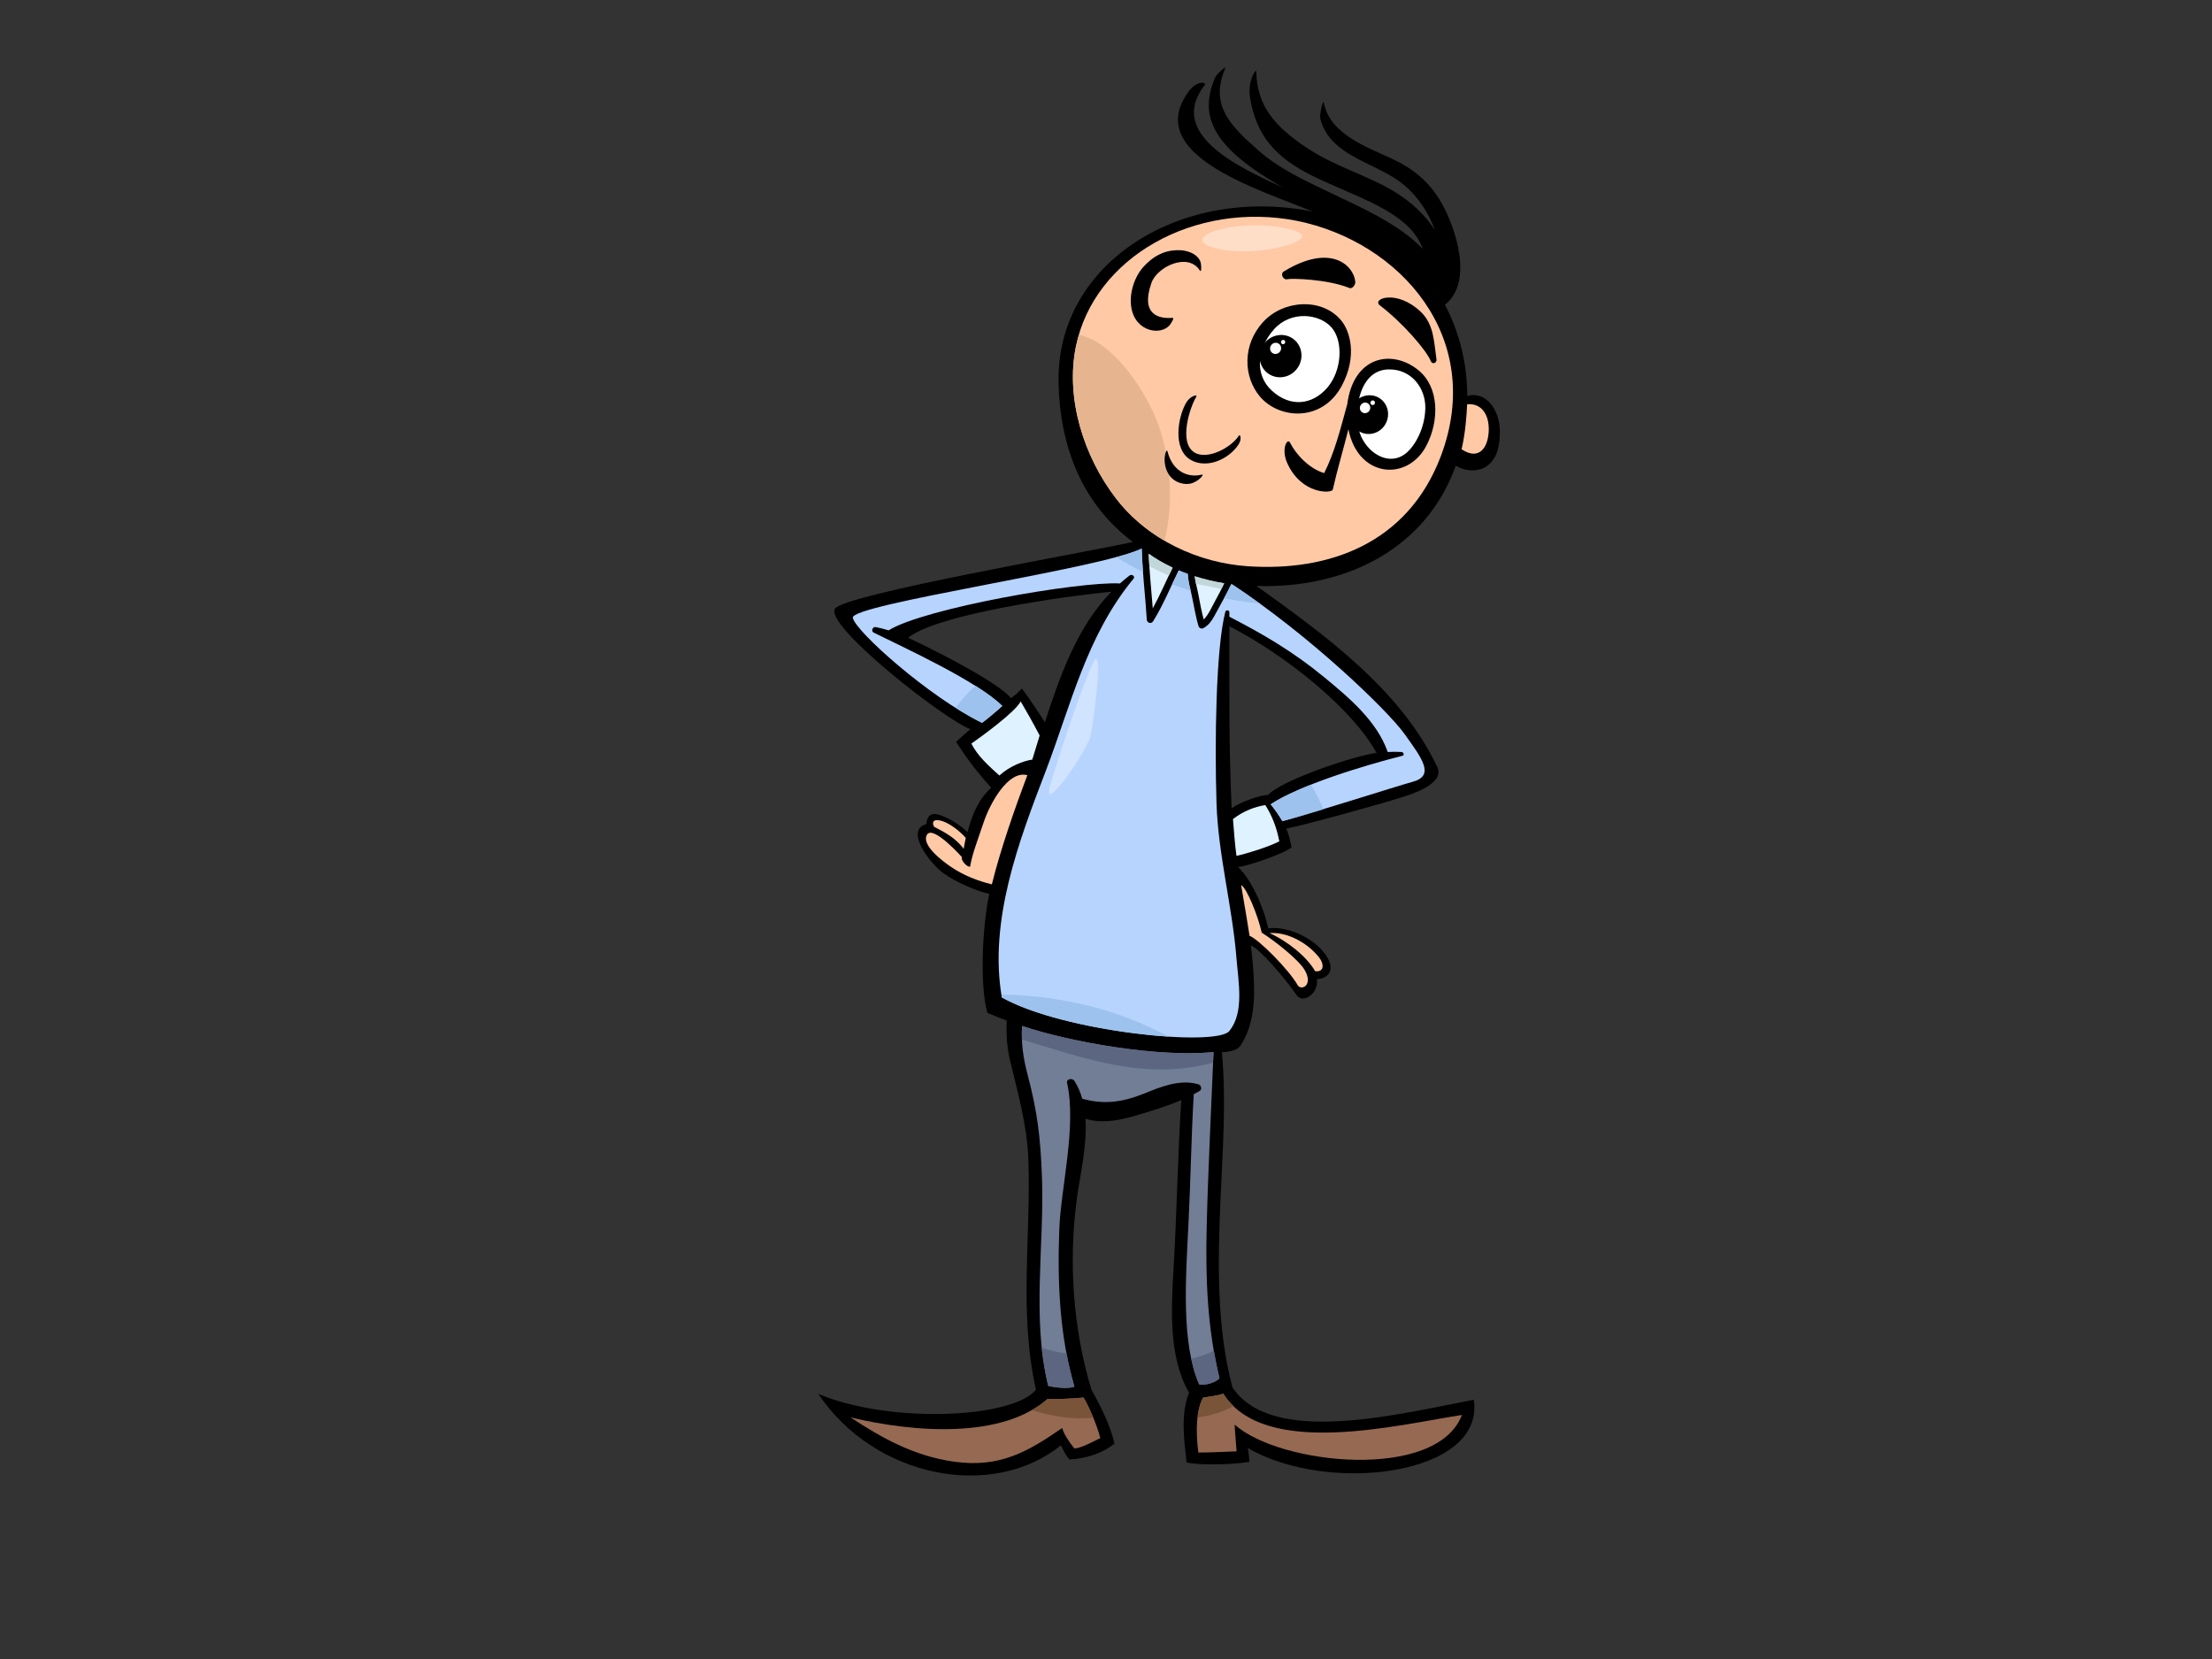 <?xml version="1.0" encoding="utf-8"?>
<!-- Generator: Adobe Illustrator 17.0.0, SVG Export Plug-In . SVG Version: 6.00 Build 0)  -->
<!DOCTYPE svg PUBLIC "-//W3C//DTD SVG 1.1//EN" "http://www.w3.org/Graphics/SVG/1.1/DTD/svg11.dtd">
<svg version="1.1" id="Layer_1" xmlns="http://www.w3.org/2000/svg" xmlns:xlink="http://www.w3.org/1999/xlink" x="0px" y="0px"
	 width="800px" height="600px" viewBox="0 0 800 600" enable-background="new 0 0 800 600" xml:space="preserve">
<rect x="0" y="0" width="800" height="600" fill="#333333" stroke="none"/>
<g>
	<g>
		<path d="M383.72,522.71c0.775,1.663,1.931,4.104,3.11,5.126c5.811-0.25,12.37-2.401,16.229-5.778
			c-1.472-6.625-5.394-14.273-8.383-19.613c-6.67-22.29-8.234-46.154-5.261-68.579c1.126-8.472,3.791-19.367,3.169-29.28
			c5.423,1.814,11.721,0.723,17.292-0.882c5.413-1.567,11.731-3.448,17.368-5.843c-1.296,19.319-1.617,40.636-2.754,59.873
			c-0.964,16.318-1.859,32.965,5.554,45.978c-3.537,8.368-1.282,20.45-0.899,25.198c4.301,1.059,16.654,0.859,22.731-0.232
			c-0.036-1.203-0.428-4.359-0.6-4.987c29.3,17.042,86.021,9.771,81.723-17.452c-27.848,5.341-73.066,16.828-87.258-4.454
			c-5.837-21.922-5.276-45.77-4.337-67.87c0.745-17.47,2.146-35.587,0.513-53.344c3.607-0.203,5.765-0.98,6.701-2.392
			c3.993-6.024,5.053-13.48,4.943-20.779c-0.076-5.183-0.534-10.325-1.18-15.444c3.089,1.054,12.095,11.458,16.537,17.926
			c2.307,3.362,8.156-0.605,7.348-5.833c1.983,0.244,8.065-1.83,3.009-8.964c-4.11-5.78-13.607-10.302-20.612-9.322
			c-1.706-8.067-6.304-17.98-10.957-22.228c2.318,0.066,16.273-4.562,19.412-7.084c-0.442-2.184-1.048-4.895-1.915-6.784
			c7.003-1.352,33.55-8.713,41.895-11.344c3.577-1.131,15.52-4.925,12.747-10.845c-13.163-28.002-40.826-47.939-65.417-65.553
			c31.283,1.006,60.967-12.623,72.08-43.511c3.471,2.144,8.502,2.412,11.674-0.177c3.602-2.941,4.252-7.663,4.264-12.045
			c0.025-7.729-4.822-14.938-11.79-12.972c-0.029-12.08-2.931-23.246-8.078-32.99c10.446-8.242,3.899-27.802-1.243-36.856
			c-4.301-7.552-10.211-12.389-17.997-16.01c-9.307-4.304-22.457-8.963-24.574-20.273c-0.241-1.285-1.637,4.362-1.244,5.882
			c3.346,13.006,18.65,15.547,28.256,22.382c6.071,4.343,10.555,10.69,13.168,17.855c-3.557-5.542-8.533-10.161-14.693-13.933
			c-9.813-5.97-21.245-8.858-31.865-15.973c-11.249-7.536-17.767-14.842-18.052-27.503c-0.025-1.101-3.236,3.483-2.23,9.556
			c2.335,14.116,9.583,21.732,22.312,28.095c15.598,7.798,35.351,12.895,40.142,26.574c-9.059-9.456-23.158-15.343-33.773-20.477
			c-8.909-4.282-18.283-8.576-25.703-15.171c-10.293-9.101-17.673-16.38-11.898-29.853c0.318-0.743-3.125,2.131-3.718,3.505
			c-6.265,14.548-0.188,25.695,24.492,39.772c-17.553-7.946-41.599-19.744-28.314-37.011c0.877-1.141-2.744-1.748-5.629,2.124
			c-17.097,22.938,25.049,35.452,44.754,43.605c-47.589-9.518-92.64,18.403-91.926,61.548c0.405,24.109,8.967,44.508,26.871,57.935
			c-16.93,3.779-105.206,19.085-107.802,24.22c-3.314,6.558,40.822,40.822,49.041,43.461c-1.37,1.172-3.69,3.33-5.157,4.61
			c3.624,5.732,8.058,11.532,12.701,16.59c-4.674,4.15-6.995,9.974-8.583,16.06c-2.864-2.669-6.434-5.027-10.102-6.216
			c-4.713-1.524-4.688,2.762-4.765,3.341c-7.828,1.944,0.829,13.87,6.188,17.765c4.349,3.175,12.473,6.645,16.554,7.424
			c-2.61,12.365-3.44,33.185-0.701,43.057c2.316,0.991,4.654,1.902,7,2.784c-0.156,3.87-0.081,8.996,1.167,14.232
			c2.84,11.938,6.209,23.583,6.651,35.806c1.026,28.448-3.531,55.319,2.771,83.491c-8.847,10.556-53.405,12.214-78.741,1.483
			C316.298,534.429,358.747,542.787,383.72,522.71z M369.583,248.99c-1.679,1.94-2.987,2.738-3.943,3.514
			c-4.996-6.256-32.008-19.493-37.207-21.84c10.429-8.546,56.767-15.072,73.533-16.66c-12.396,12.715-18.503,30.186-24.066,47.205
			C377.043,259.804,371.645,251.656,369.583,248.99z M445.444,292.29c-1.045-22.006-0.816-43.808-0.82-65.814
			c20.73,10.684,44.555,30.008,53.227,45.824c-7.726,0.922-34.255,9.775-39.24,15.212
			C455.723,287.522,448.843,289.982,445.444,292.29z"/>
		<path fill="#FFC9A6" d="M538.43,155.636c0.168-5.863-2.798-9.921-7.822-9.429c-0.131,3.675-0.68,10.797-2.013,16.27
			C534.865,166.673,538.243,162.004,538.43,155.636z"/>
		<path fill="#FFC9A6" d="M475.641,351.244c3.243,0.443,3.412-2.507,1.305-5.133c-3.727-4.638-10.753-9.124-17.809-8.648
			C465.768,340.448,472.632,346.034,475.641,351.244z"/>
		<path fill="#FFC9A6" d="M451.918,338.445c3.396,1.349,14.171,12.179,17.421,17.877c1.144,2.006,5.722,0.22,2.582-5.391
			c-2.083-3.713-10.967-10.74-15.601-13.613c-1.272-5.878-5.399-16.219-7.448-17.221
			C449.927,326.204,451.707,336.924,451.918,338.445z"/>
		<path fill="#FFC9A6" d="M339.812,296.699c-2.783-0.503-2.633,1.223-1.942,2.335c4.282,2.17,7.858,4.24,10.66,7.93
			c0.318-1.522,0.395-2.425,0.763-3.949C346.528,299.949,342.598,297.202,339.812,296.699z"/>
		<path fill="#FFC9A6" d="M355.74,297.436c-2.287,6.811-4.092,11.33-4.852,15.812c-0.156,0.94-3.376-1.433-3.02-3.29
			c0.004-0.01-10.43-11.708-12.607-8.085c-2.176,3.62,5.359,9.412,8.755,11.698c4.583,3.099,9.659,5.025,14.701,6.274
			c3.094-12.555,8.393-27.71,12.834-39.493C364.582,278.488,358.034,290.618,355.74,297.436z"/>
		<path fill="#DEF2FF" d="M361.437,280.474c3.859-3.521,8.839-5.295,11.901-5.757c0.593-1.743,2.088-6.934,2.67-8.709
			c-2.195-4.211-4.974-9.147-6.867-12.338c-1.864,3.76-14.061,12.623-17.832,15.269
			C353.531,273.381,357.507,276.927,361.437,280.474z"/>
		<path fill="#FFC9A6" d="M451.393,204.795c28.976,1.939,57.643-8.023,69.697-39.779c16.201-42.931-14.783-77.596-52.027-85.15
			c-37.036-7.263-73.358,13.172-79.935,45.395c-3.876,18.974,2.954,39.977,14.408,54.891
			C415.128,195.362,433.726,203.651,451.393,204.795z"/>
		<path fill="#E6B58F" d="M390.257,121.037c14.325,3.262,26.64,24.687,29.746,35.736c3.608,12.858,4.272,26.087,1.191,38.768
			c-6.722-3.915-12.808-9.038-17.659-15.389c-11.453-14.914-18.283-35.917-14.408-54.891
			C389.423,123.818,389.847,122.432,390.257,121.037z"/>
		<path fill="#DEF2FF" d="M447.186,309.542c3.847-0.849,11.691-3.268,15.49-5.268c-0.94-4.962-2.579-9.201-5.058-13.113
			c-3.513,0.578-7.723,1.975-11.695,5.068C446.211,300.048,446.644,305.75,447.186,309.542z"/>
		<path fill="#DEF2FF" d="M424.085,205.306c-3.401-1.597-6.28-3.327-8.649-5.029c0.269,6.616,0.966,13.152,1.478,19.755
			C419.507,215.275,421.703,210.165,424.085,205.306z"/>
		<path fill="#DEF2FF" d="M435.338,224.034c1.761-1.722,2.884-4.469,4.019-6.48c1.218-2.158,2.333-4.357,3.385-6.592
			c-3.892-0.643-7.429-1.52-10.647-2.544c0.242,2.301,0.95,4.55,1.363,6.846C433.988,218.215,434.564,221.144,435.338,224.034z"/>
		<path fill="#C2D7D9" d="M422.728,208.143c0.449-0.95,0.899-1.901,1.357-2.837c-3.401-1.597-6.28-3.327-8.649-5.029
			c0.062,1.519,0.151,3.031,0.25,4.543C417.992,206.024,420.339,207.135,422.728,208.143z"/>
		<path fill="#C2D7D9" d="M441.735,213.016c0.338-0.684,0.683-1.364,1.008-2.054c-3.892-0.643-7.429-1.52-10.647-2.544
			c0.099,0.947,0.286,1.885,0.491,2.819C435.669,211.645,438.697,212.361,441.735,213.016z"/>
		<path fill="#B7D4FF" d="M507.971,265.463c-6.165-8.62-34.251-35.633-62.274-54.063c-0.149-0.018-0.289-0.044-0.436-0.064
			c-1.575,3.371-3.415,6.553-5.192,9.832c-1.275,2.354-2.382,4.663-4.809,5.991c-0.704,0.385-1.562,0.039-1.794-0.73
			c-1.15-3.8-1.69-7.679-2.556-11.54c-0.544-2.43-1.245-4.851-1.336-7.328c-1.131-0.408-2.23-0.829-3.271-1.27
			c-3.016,6.125-5.695,12.698-9.272,18.421c-0.663,1.062-2.204,0.588-2.276-0.617c-0.519-8.627-1.611-17.076-1.841-25.698
			c-14.699,7.283-105.424,20.139-104.484,25.034c0.94,4.901,27.774,28.808,46.745,37.994c0.963-0.649,5.842-4.713,7.309-6.108
			c-8.894-8.864-35.199-20.941-46.555-26.554c-0.93-0.457-0.394-2.186,0.789-1.97c1.568,0.29,3.117,0.708,4.656,1.179
			c12.823-7.99,68.862-17.749,83.69-16.961c1.118-0.997,2.26-1.973,3.477-2.895c0.784-0.594,2.13,0.304,1.414,1.179
			c-17.031,20.666-22.556,45.518-31.759,69.576c-9.824,25.576-20.616,54.187-15.871,81.862
			c22.517,12.623,77.647,17.93,82.296,12.142c5.398-6.74,3.3-17.236,2.538-26.653c-1.498-18.469-6.624-37.287-7.195-55.838
			c-0.661-21.427-0.291-55.559,3.19-69.105c0.204-0.797,1.468-0.72,1.472,0.168c0.001,0.533-0.005,1.062-0.002,1.596
			c11.815,6.092,22.695,12.363,34.119,21.727c8.915,7.354,19.213,15.895,23.146,27.194c1.699-0.08,3.382-0.104,5.031,0.004
			c0.683,0.046,1.09,1.163,0.371,1.346c-14.431,3.629-37.504,10.76-47.718,17.574c1.565,1.976,2.994,3.974,4.215,6.084
			c9.628-2.493,41.774-12.793,47.045-14.201C519.218,280.526,514.135,274.11,507.971,265.463z"/>
		<path fill="#9CC2ED" d="M448.626,217.361c2.336,0.351,4.73,0.737,7.137,1.01c-3.331-2.416-6.7-4.757-10.066-6.971
			c-0.149-0.018-0.289-0.044-0.436-0.064c-0.811,1.734-1.69,3.418-2.596,5.089C444.634,216.756,446.618,217.06,448.626,217.361z"/>
		<path fill="#9CC2ED" d="M429.89,213.429c0.243,0.08,0.487,0.148,0.732,0.225c-0.478-2.017-0.973-4.035-1.048-6.093
			c-1.131-0.408-2.23-0.829-3.271-1.27c-0.813,1.652-1.603,3.335-2.391,5.026C425.92,212.074,427.918,212.78,429.89,213.429z"/>
		<path fill="#9CC2ED" d="M413.381,206.824c-0.21-2.799-0.391-5.602-0.467-8.426c-1.905,0.944-5.098,1.983-9.193,3.085
			C406.811,203.441,410.058,205.218,413.381,206.824z"/>
		<path fill="#9CC2ED" d="M478.638,292.652c-6.199,1.878-11.72,3.513-14.851,4.32c-1.221-2.111-2.65-4.108-4.215-6.084
			c3.583-2.387,8.764-4.808,14.588-7.106C475.834,286.66,477.329,289.617,478.638,292.652z"/>
		<path fill="#9CC2ED" d="M422.511,374.875c-19.264-1.269-46.103-6.266-60.186-14.14c-0.059-0.349-0.089-0.699-0.145-1.046
			C383.307,360.027,404.217,364.916,422.511,374.875z"/>
		<path fill="#9CC2ED" d="M345.546,255.928c1.974-2.391,4.478-5.531,7.252-7.898c4.001,2.535,7.414,5.02,9.685,7.289
			c-1.467,1.395-6.345,5.459-7.309,6.108C352.125,259.938,348.865,258.041,345.546,255.928z"/>
		<path fill="#966952" d="M447.219,524.896c-0.043-1.217-0.554-6.591-0.697-9.672c16.328,14.636,73.149,20.476,82.21-3.49
			c-23.709,3.696-71.555,15.729-86.322-7.711c-1.766,0.747-5.399,1.083-7.265,1.435c-2.473,4.255-2.785,11.937-1.74,19.872
			C437.181,525.326,443.461,525.072,447.219,524.896z"/>
		<path fill="#727D96" d="M385.918,391.638c-0.327-1.453,1.926-1.854,2.661-0.711c1.277,1.991,2.176,4.163,2.822,6.443
			c7.557,2.087,14.085,1.438,22.101-1.756c6.145-2.458,13.021-5.416,19.831-3.486c1.099,0.311,1.543,1.827,0.501,2.451
			c-0.669,0.405-1.383,0.789-2.108,1.167c-0.889,15.441-1.149,31.996-1.906,46.947c-1.013,20.164-2.637,42.988,3.855,57.957
			c2.514,0.624,6.542-1.008,7.36-2.219c-4.387-18.005-5.054-35.958-4.633-54.172c0.492-21.06,1.641-42.518,2.483-63.775
			c-19.927,2.04-52.157-3.652-69.241-9.44c-0.391,5.959,0.371,11.488,2.003,17.642c3.583,13.536,4.641,22.723,5.181,36.758
			c0.957,24.625-3.784,51.212,2.283,75.774c2.729,0.678,7.427,1.1,9.47,0.283c-5.438-18.525-6.18-38.107-5.473-56.882
			C383.681,429.489,389.441,407.318,385.918,391.638z"/>
		<path fill="#5C6680" d="M369.599,375.967c-0.064-1.622-0.065-3.256,0.045-4.922c17.083,5.789,49.313,11.48,69.241,9.44
			c-0.049,1.278-0.11,2.557-0.16,3.832C414.278,390.929,392.865,382.958,369.599,375.967z"/>
		<path fill="#5C6680" d="M385.732,489.417c0.766,4.059,1.682,8.101,2.85,12.084c-2.044,0.818-6.741,0.395-9.47-0.283
			c-1.117-4.534-1.863-9.132-2.352-13.767C379.728,488.485,382.729,489.183,385.732,489.417z"/>
		<path fill="#5C6680" d="M439.026,488.566c0.568,3.288,1.205,6.575,2.008,9.866c-0.818,1.211-4.846,2.843-7.36,2.219
			c-1.222-2.829-2.158-5.939-2.863-9.25C433.667,490.73,436.441,489.795,439.026,488.566z"/>
		<path fill="#966952" d="M384.176,516.447c0.391,1.903,2.389,4.952,4.391,7.424c2.526-0.114,7.099-2.685,9.378-3.764
			c-1.336-5.328-4.576-12.275-6.075-14.655c-4.236,0.392-11.358,0.727-12.949,0.462c-16.496,14.516-48.123,12.236-71.316,6.704
			c11.082,7.278,22.782,13.957,37.409,16.013C361.601,530.994,371.845,524.955,384.176,516.447z"/>
		<path fill="#7A5439" d="M433.103,512.688c0.326-2.876,0.972-5.383,2.041-7.229c1.865-0.352,5.499-0.688,7.265-1.435
			c1.055,1.673,2.304,3.147,3.682,4.471C442.298,510.751,437.774,511.976,433.103,512.688z"/>
		<path fill="#7A5439" d="M373.112,509.988c2.08-1.19,4.046-2.514,5.809-4.075c1.591,0.266,8.713-0.07,12.949-0.462
			c0.844,1.336,2.237,4.133,3.533,7.263C387.733,513.507,380.403,512.225,373.112,509.988z"/>
		<path d="M413.618,96.428c3.311-3.608,7.034-5.766,11.977-5.948c4.282-0.159,8.17,1.745,8.724,4.837
			c0.196,1.092,0.199,3.418-0.384,2.504c-4.274-6.693-15.466-1.347-17.506,4.501c-4.049,11.602,2.795,13.016,7.567,12.63
			c0.856-0.068-0.266,1.651-0.74,2.328c-2.981,4.255-12.534,2.948-14.08-5.94C408.284,106.211,410.229,100.121,413.618,96.428z"/>
		<path d="M466.559,160.086c2.201,4.401,7.057,9.467,12.351,11.016c3.77-7.482,5.874-15.89,8.349-24.929
			c2.271-17.448,16.247-20.039,25.788-12.24c7.467,6.132,7.579,18.197,2.793,27.313c-6.841,13.002-24.743,11.568-28.164-6.012
			c-1.684,6.707-4.18,15.167-5.655,21.841c-0.311,1.409-11.294,1.888-16.464-9.579C463.216,162.314,465.623,158.216,466.559,160.086
			z"/>
		<path fill="#FFFFFF" d="M492.317,157.972c3.135,6.69,10.482,10.457,16.039,6.063c3.447-2.735,6.978-9.163,7.13-16.378
			c0.147-7.217-4.959-14.26-13.389-14.054C490.614,133.888,489.178,151.292,492.317,157.972z"/>
		<path d="M456.94,116.332c7.278-7.865,21.306-8.837,28.242-0.282c2.889,3.577,5.904,12.443,0.171,23.323
			c-7.134,13.5-22.883,12.244-29.765,3.947C449.76,136.325,449.132,124.738,456.94,116.332z"/>
		<path fill="#FFFFFF" d="M460.003,141.309c6.758,6.161,14.67,5.098,20.012-1.072c5.345-6.189,5.907-16.905,1.507-21.865
			c-4.406-4.949-14.631-6.128-20.757,0.718C454.64,125.916,453.586,135.486,460.003,141.309z"/>
		<path d="M513.851,112.789c4.78,4.577,4.741,10.815,5.674,17.174c0.202,1.377-1.545,1.96-2.058,0.65
			c-1.512-3.877-10.262-13.965-18.382-20.144C495.913,108.064,505.106,104.45,513.851,112.789z"/>
		<path d="M464.314,98.167c16.849-10.258,25.144-2.324,25.843,3.614c0.149,1.262-1.097,2.785-2.115,2.379
			c-8.126-3.27-21.101-3.538-22.455-3.181C464.073,101.379,462.91,99.021,464.314,98.167z"/>
		<path d="M488.286,150.665c0.293,3.842,3.602,6.644,7.387,6.261c3.784-0.385,6.62-3.823,6.33-7.68
			c-0.291-3.855-3.598-6.656-7.385-6.258C490.83,143.387,487.993,146.824,488.286,150.665z"/>
		<path d="M455.577,129.63c0.327,4.19,3.97,7.222,8.142,6.772c4.169-0.45,7.283-4.226,6.959-8.434
			c-0.324-4.207-3.967-7.241-8.138-6.772C458.365,121.663,455.25,125.439,455.577,129.63z"/>
		<path fill="#FFFFFF" d="M459.348,126.207c0.086,1.108,1.044,1.91,2.146,1.79c1.099-0.12,1.924-1.119,1.838-2.227
			c-0.086-1.111-1.049-1.912-2.149-1.791C460.082,124.101,459.261,125.098,459.348,126.207z"/>
		<path fill="#FFFFFF" d="M463.294,123.796c0.033,0.428,0.403,0.736,0.826,0.69c0.424-0.046,0.741-0.431,0.708-0.859
			c-0.032-0.427-0.404-0.736-0.827-0.689C463.578,122.986,463.262,123.37,463.294,123.796z"/>
		<path fill="#FFFFFF" d="M491.823,147.709c0.08,1.052,0.984,1.817,2.015,1.71c1.033-0.106,1.808-1.044,1.728-2.097
			c-0.079-1.054-0.983-1.819-2.016-1.712C492.518,145.718,491.744,146.657,491.823,147.709z"/>
		<path fill="#FFFFFF" d="M495.627,145.737c0.036,0.462,0.433,0.801,0.889,0.754c0.455-0.047,0.797-0.46,0.761-0.925
			c-0.035-0.464-0.433-0.801-0.889-0.754C495.934,144.859,495.593,145.273,495.627,145.737z"/>
		<path fill="#FFDEC8" d="M451.32,90.882c11.187-0.358,24.26-4.291,17.862-7.054c-8.279-3.554-26.572-2.883-32.808,1.037
			C431.192,88.114,440.314,91.244,451.32,90.882z"/>
		<path fill="#D0E3FF" d="M395.134,240.085c-3.892,8.369-11.174,30.119-15.192,43.301c-4.013,13.145,13.263-11.634,14.492-17.352
			C395.671,260.312,399.495,230.692,395.134,240.085z"/>
	</g>
	<path d="M448.108,157.502c-2.759,4.324-11.331,8.976-16.063,6.172c-6.025-3.567-1.528-16.785,0.568-20.103
		c0.738-1.168-2.118-0.374-3.487,1.868c-3.141,5.142-5.232,17.194,1.682,20.986c5.791,3.176,13.635-0.346,17.125-5.667
		C449.24,158.766,448.493,156.899,448.108,157.502z"/>
	<path d="M434.606,171.657c-4.048,1.059-10.275-0.249-12.393-8.469c-0.361-1.398-2.304,3.737,0.374,8.22
		c1.933,3.236,6.041,4.235,8.656,3.301C433.862,173.773,435.754,171.357,434.606,171.657z"/>
</g>
</svg>
